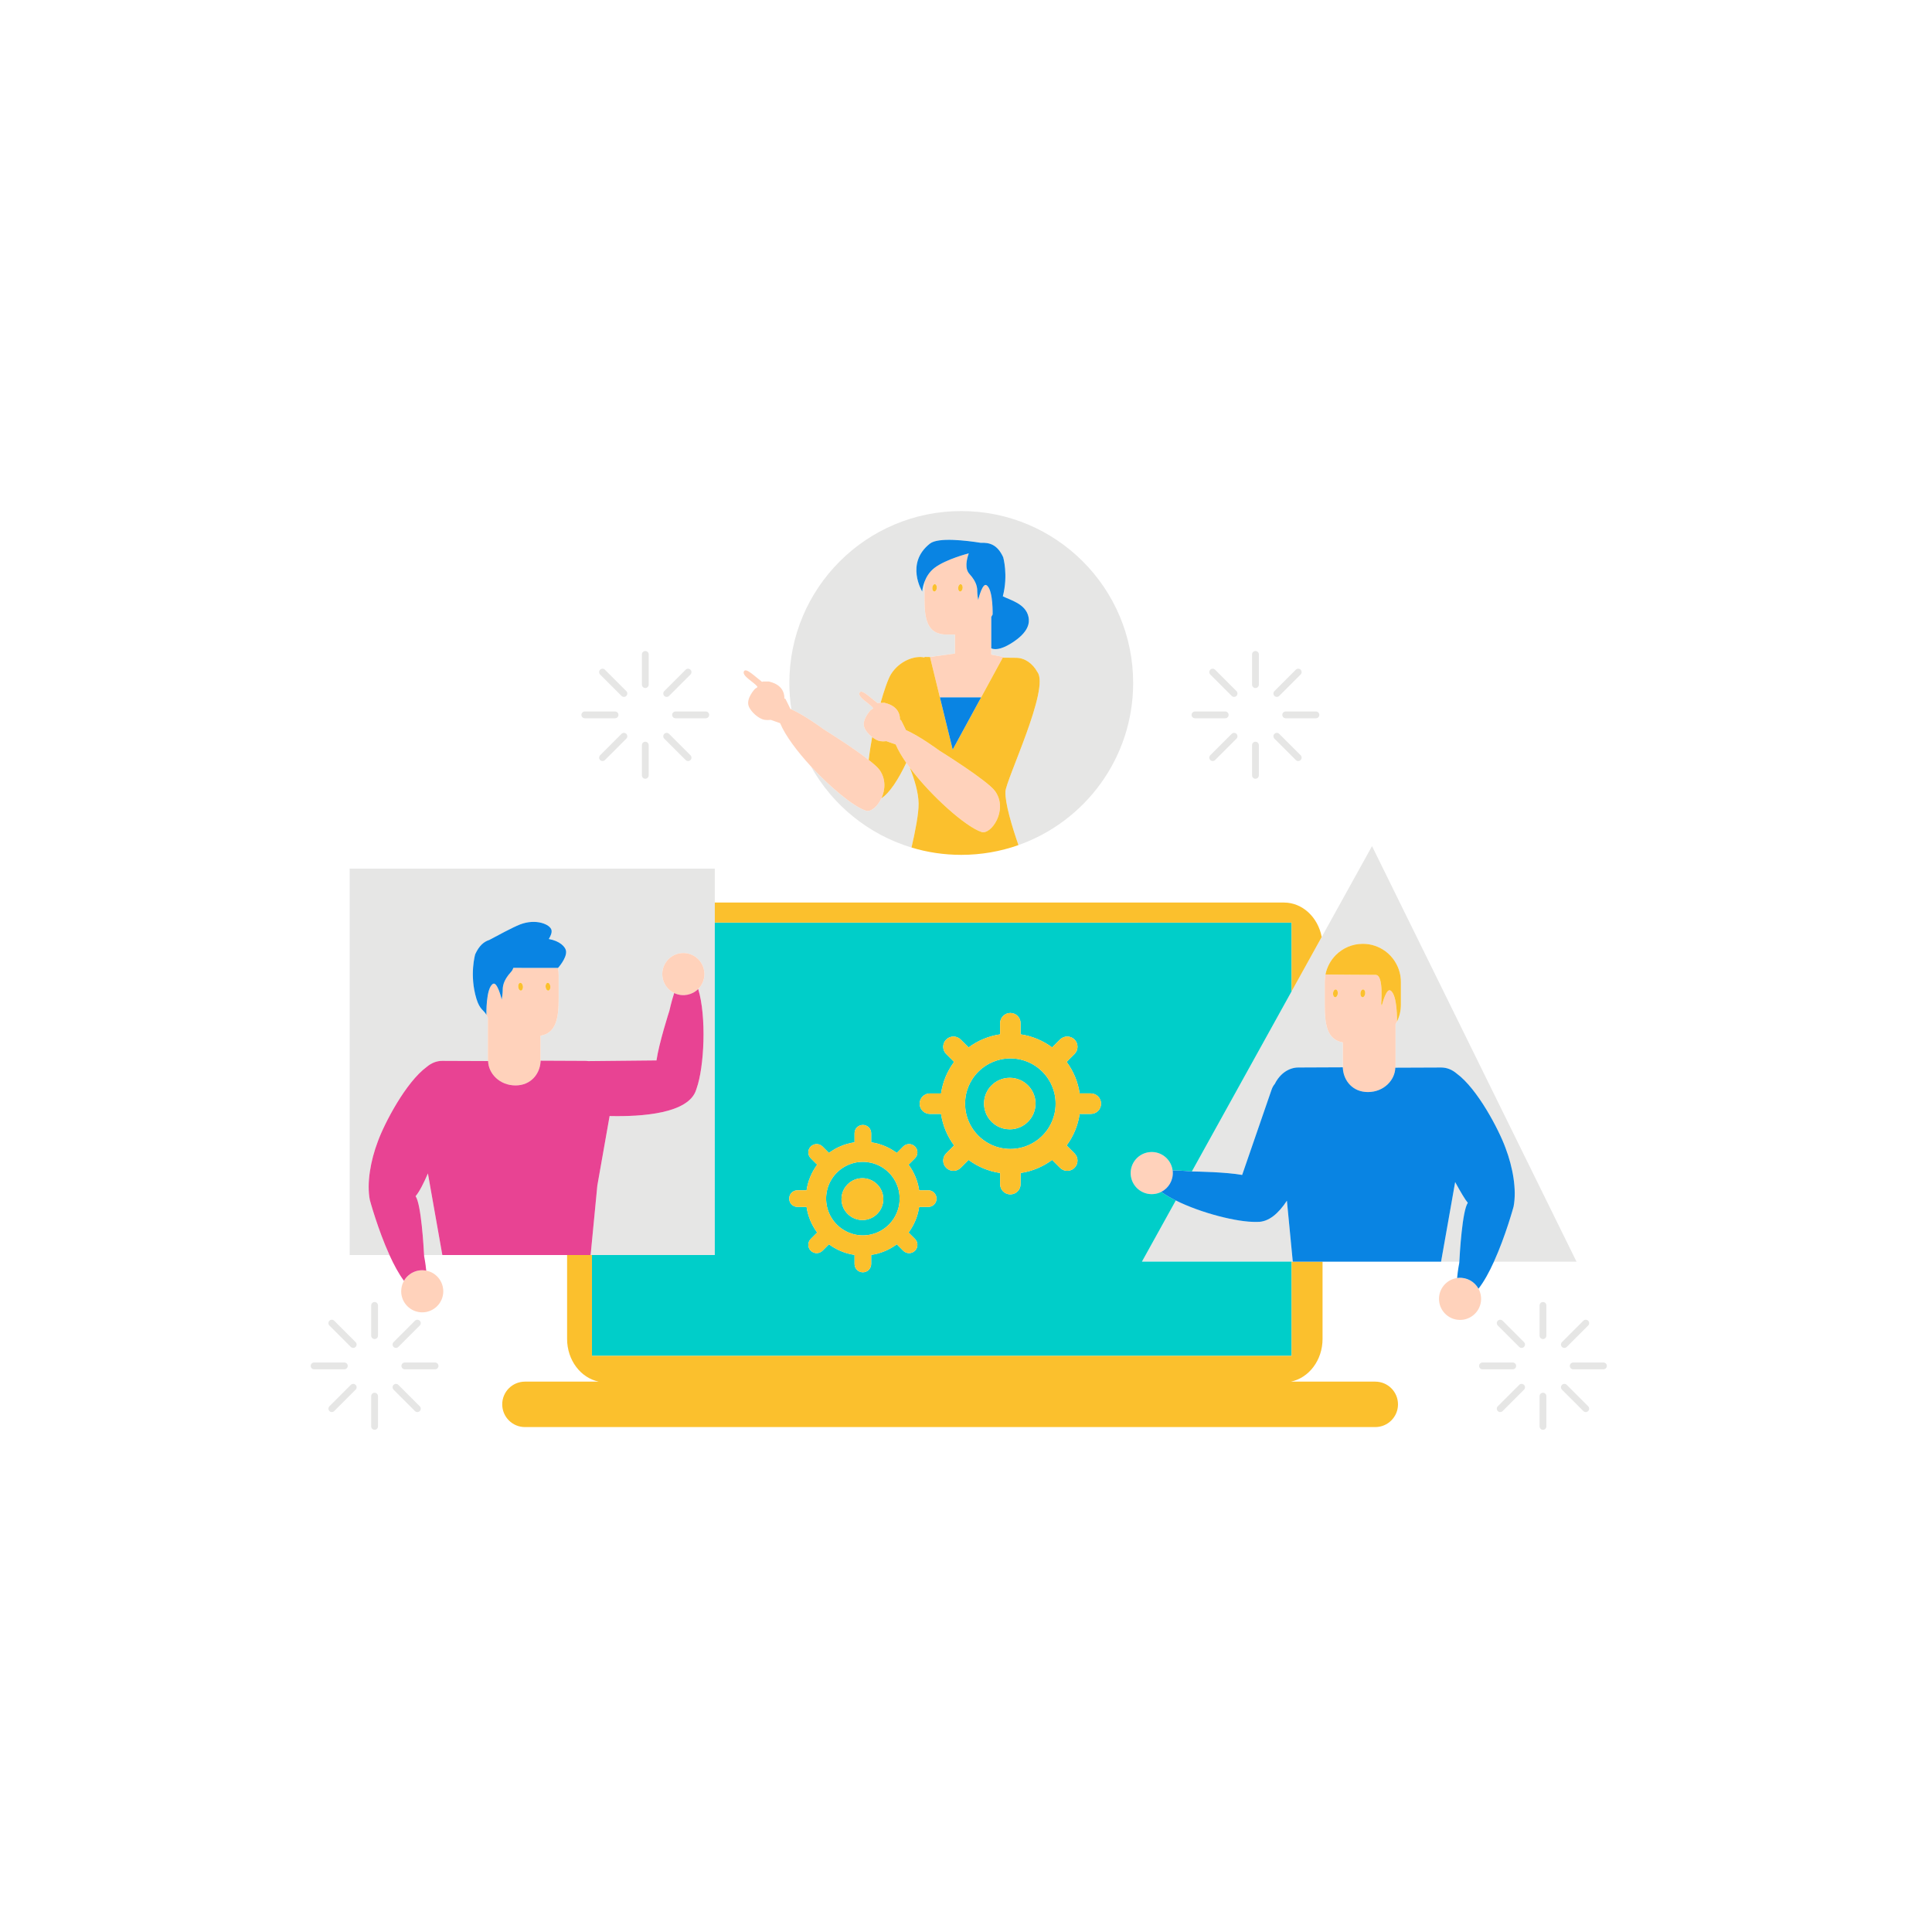<?xml version="1.0" standalone="no"?>
<svg version="1.1" id="Layer_1" xmlns="http://www.w3.org/2000/svg" xmlns:xlink="http://www.w3.org/1999/xlink" x="0px" y="0px" width="595.28px" height="595.28px" viewBox="0 0 595.28 595.28" enable-background="new 0 0 595.28 595.28" xml:space="preserve">
<path id="color_x5F_6" fill="#E6E6E5" d="M349.144,210.429c0,23.071-14.756,42.692-35.343,49.958
	c-1.978-5.738-4.144-12.9-4.013-16.462c0.132-3.6,13.772-31.864,9.854-36.852c-1.463-2.663-3.882-4.397-6.619-4.397l-4.062-0.038
	l0.121-0.221l-3.654-0.736v-1.915c0.891,0.39,2.736,0.565,6.098-1.523c5.643-3.506,5.701-6.463,5.38-8.108
	c-0.811-4.145-5.762-5.27-7.914-6.409c1.708-6.559,0.107-12.037,0.107-12.037c-1.788-3.92-4.222-4.559-6.894-4.435
	c-4.36-0.695-13.1-1.776-15.654,0.226c-7.74,6.065-2.402,14.774-2.402,14.774s0.083-1.332,0.704-2.979v5.176
	c0,6.114,0.711,11.064,6.823,11.064h2.567v5.848l-7.692,1.056l0.004,0.016h-0.004l-1.697-0.019l-0.019,0.168
	c-2.907-0.703-7.696,1.003-10.285,5.109c-0.993,1.593-2.212,5.306-3.224,8.859c-0.173,0.003-0.307,0.004-0.334,0
	c-0.185-0.033-0.378,0.007-0.575,0.104c-2.213-1.681-4.858-4.353-5.529-3.316c-0.919,1.419,3.122,3.426,4.063,4.766
	c0.215,0.307-0.5,0.486-0.707,0.708c-0.144,0.157-2.714,2.919-1.972,5.206c0.345,1.061,1.338,2.228,2.449,3.091
	c0,0.003-0.001,0.005-0.001,0.008c-0.319,1.79-0.75,4.338-1.068,7.018c-5.147-4.027-13.869-9.435-13.869-9.435
	s-5.751-4.281-9.954-6.15c-0.403-2.641-0.618-5.357-0.618-8.12c0-29.249,23.718-52.967,52.967-52.967
	S349.144,181.18,349.144,210.429z M280.322,236.532c-0.377-0.504-0.741-1.005-1.087-1.5c-2.446,5.164-5.145,9.316-7.648,10.927
	h-0.01c0,0-0.001,0-0.001,0c-1.188,2.567-3.277,4.294-4.739,3.835c-3.715-1.169-10.899-7.076-16.97-13.656
	c6.62,11.908,17.701,20.989,30.982,24.998c1.097-4.715,2.24-10.443,2.185-13.593c-0.057-3.337-1.257-7.359-2.71-11.005
	C280.324,236.536,280.323,236.534,280.322,236.532z M447.851,367.06v0.01l-3.834,21.665h5.625
	c0.126-2.437,0.887-15.656,2.609-18.125c-0.813-0.951-2.24-3.357-3.897-6.396L447.851,367.06z M430.433,314.769
	c-0.131,0.272-0.281,0.544-0.44,0.806c0,0,0,0.001-0.001,0.001v13.395l14.063-0.056c1.757,0,3.39,0.684,4.75,1.844
	c6.496,4.74,13.091,17.495,15.061,22.917c2.293,6.009,3.492,12.958,2.493,18.098c0.003,0.01-2.447,9.017-6.05,16.96h25.441
	l-63.007-128.031l-15.505,28.001l-9.278,16.755l-30.726,55.488c1.707,0.024,10.546,0.188,15.493,1.072
	c2.772-8.03,8.789-25.458,9.018-26.142c0.27-0.807,0.613-1.419,1.013-1.868c0.292-0.585,0.624-1.134,0.993-1.636
	c1.117-1.518,2.571-2.62,4.21-3.133c0.658-0.206,1.343-0.327,2.052-0.327l7.485-0.033l6.239-0.027
	c0.002,0.128,0.016,0.257,0.024,0.385v-8.05c-4.965-0.846-5.584-5.71-5.584-11.596v-7.06c0-0.778,0.075-1.537,0.216-2.269
	c0.46-2.334,1.604-4.416,3.216-6.027c2.128-2.119,5.053-3.432,8.297-3.432c1.331,0,2.615,0.216,3.796,0.628
	c0.15,0.047,0.301,0.103,0.441,0.16c2.644,1.022,4.818,2.972,6.112,5.447c0.881,1.641,1.378,3.506,1.378,5.493v7.06
	C431.633,311.45,431.202,313.203,430.433,314.769z M396.514,369.958c-2.559,3.893-5.607,6.611-9.113,6.527
	c-5.647,0.245-17.11-2.612-25.115-6.6l-10.438,18.849h46.112h0.364l-0.364-3.776L396.514,369.958z M107.744,386.689h12.253
	c-3.604-7.943-6.053-16.95-6.049-16.96c-0.999-5.14,0.2-12.089,2.493-18.099c1.97-5.423,8.567-18.179,15.063-22.919
	c1.36-1.159,2.992-1.842,4.748-1.842l14.063,0.056v-13.397c-0.156-0.264-0.306-0.532-0.441-0.808
	c-0.77-1.561-2.011-1.473-3.079-4.99c-2.24-7.372-0.372-13.719-0.372-13.719c1.205-2.642,2.686-3.877,4.333-4.396
	c2.122-1.151,7.29-3.919,9.425-4.753c4.953-1.934,9.364-0.046,9.748,1.717c0.174,0.799-0.284,1.842-0.835,2.746
	c3.337,0.588,5.223,2.379,5.328,3.852c0.154,2.149-2.475,5.047-2.475,5.047h-0.036c0.144,0.733,0.223,1.489,0.223,2.265v7.056
	c0,5.88-0.636,10.731-5.589,11.585v8.08c0.009-0.134,0.023-0.267,0.025-0.401l8.162,0.036l5.563,0.025
	c0.33,0,0.655,0.027,0.975,0.073c0.362-0.003,0.733-0.007,1.114-0.011c6.271-0.061,14.833-0.147,19.885-0.198
	c0.809-5.52,3.983-15.317,3.983-15.317s0.57-2.654,1.474-5.455c-3.083-1.493-4.499-5.148-3.156-8.345
	c1.388-3.304,5.19-4.857,8.494-3.47c3.306,1.388,4.858,5.191,3.471,8.495c-0.34,0.81-0.826,1.512-1.413,2.094
	c2.668,8.716,1.832,24.62-0.613,31.009c-2.268,7.382-16.744,8.355-26.679,8.12l-3.786,21.441l-1.661,17.214l-0.402,4.169h0.402
	h37.856V284.253v-6.165v-10.457H107.744V386.689z M132.455,365.015l-0.611-3.458c-1.217,2.836-2.585,5.6-3.789,7.008
	c1.722,2.468,2.483,15.689,2.61,18.125h5.625l-3.835-21.665V365.015z M386.826,211.995c0.578,0,1.045-0.467,1.045-1.043v-9.322
	c0-0.577-0.467-1.045-1.045-1.045c-0.577,0-1.046,0.468-1.046,1.045v9.322C385.78,211.528,386.249,211.995,386.826,211.995z
	 M386.826,239.949c0.578,0,1.045-0.468,1.045-1.045v-9.32c0-0.579-0.467-1.045-1.045-1.045c-0.577,0-1.046,0.466-1.046,1.045v9.32
	C385.78,239.481,386.249,239.949,386.826,239.949z M368.189,221.313h9.321c0.577,0,1.046-0.469,1.046-1.047
	c0-0.577-0.469-1.045-1.046-1.045h-9.321c-0.577,0-1.046,0.468-1.046,1.045C367.143,220.844,367.612,221.313,368.189,221.313z
	 M395.096,220.266c0,0.578,0.468,1.047,1.046,1.047h9.321c0.577,0,1.046-0.469,1.046-1.047c0-0.577-0.469-1.045-1.046-1.045h-9.321
	C395.564,219.221,395.096,219.688,395.096,220.266z M379.5,214.418c0.408,0.408,1.07,0.408,1.479,0
	c0.407-0.409,0.407-1.07-0.001-1.479l-6.591-6.591c-0.408-0.41-1.071-0.41-1.479,0c-0.409,0.409-0.409,1.07,0,1.479L379.5,214.418z
	 M399.265,234.184c0.408,0.408,1.07,0.408,1.479,0c0.408-0.409,0.408-1.07,0-1.48l-6.591-6.589c-0.409-0.408-1.07-0.408-1.479,0
	c-0.408,0.408-0.408,1.07,0,1.479L399.265,234.184z M379.5,226.114l-6.591,6.589c-0.409,0.411-0.409,1.072,0,1.48
	c0.407,0.408,1.07,0.408,1.479,0l6.591-6.591c0.408-0.409,0.408-1.07,0-1.479S379.908,225.706,379.5,226.114z M394.153,214.418
	l6.591-6.591c0.408-0.408,0.408-1.07,0-1.479c-0.408-0.41-1.07-0.41-1.479,0l-6.592,6.591c-0.408,0.409-0.408,1.07,0,1.479
	C393.083,214.826,393.744,214.826,394.153,214.418z M475.417,401.173c-0.577,0-1.046,0.468-1.046,1.045v9.322
	c0,0.577,0.469,1.043,1.046,1.043c0.578,0,1.045-0.467,1.045-1.043v-9.322C476.461,401.641,475.995,401.173,475.417,401.173z
	 M475.417,429.127c-0.577,0-1.046,0.466-1.046,1.045v9.32c0,0.578,0.469,1.045,1.046,1.045c0.578,0,1.045-0.468,1.045-1.045v-9.32
	C476.461,429.593,475.995,429.127,475.417,429.127z M467.147,420.855c0-0.577-0.469-1.045-1.046-1.045h-9.321
	c-0.577,0-1.046,0.468-1.046,1.045c0,0.578,0.469,1.047,1.046,1.047h9.321C466.678,421.902,467.147,421.433,467.147,420.855z
	 M494.054,419.81h-9.321c-0.578,0-1.046,0.468-1.046,1.045c0,0.578,0.468,1.047,1.046,1.047h9.321c0.577,0,1.046-0.469,1.046-1.047
	C495.1,420.278,494.631,419.81,494.054,419.81z M462.978,406.938c-0.408-0.41-1.071-0.41-1.479,0c-0.409,0.409-0.409,1.07,0,1.479
	l6.591,6.591c0.408,0.408,1.07,0.408,1.479,0c0.407-0.409,0.407-1.07-0.001-1.479L462.978,406.938z M482.744,426.704
	c-0.409-0.408-1.07-0.408-1.479,0c-0.408,0.408-0.408,1.07,0,1.479l6.592,6.591c0.408,0.408,1.07,0.408,1.479,0
	c0.408-0.409,0.408-1.07,0-1.48L482.744,426.704z M468.09,426.704l-6.591,6.589c-0.409,0.411-0.409,1.072,0,1.48
	c0.407,0.408,1.07,0.408,1.479,0l6.591-6.591c0.408-0.409,0.408-1.07,0-1.479S468.499,426.295,468.09,426.704z M481.264,415.008
	c0.409,0.408,1.07,0.408,1.479,0l6.591-6.591c0.408-0.408,0.408-1.07,0-1.479c-0.408-0.41-1.07-0.41-1.479,0l-6.592,6.591
	C480.856,413.938,480.856,414.599,481.264,415.008z M115.417,401.173c-0.577,0-1.046,0.468-1.046,1.045v9.322
	c0,0.577,0.469,1.043,1.046,1.043c0.578,0,1.045-0.467,1.045-1.043v-9.322C116.461,401.641,115.995,401.173,115.417,401.173z
	 M115.417,429.127c-0.577,0-1.046,0.466-1.046,1.045v9.32c0,0.578,0.469,1.045,1.046,1.045c0.578,0,1.045-0.468,1.045-1.045v-9.32
	C116.461,429.593,115.995,429.127,115.417,429.127z M107.147,420.855c0-0.577-0.469-1.045-1.046-1.045H96.78
	c-0.577,0-1.046,0.468-1.046,1.045c0,0.578,0.469,1.047,1.046,1.047h9.321C106.678,421.902,107.147,421.433,107.147,420.855z
	 M134.054,419.81h-9.321c-0.578,0-1.046,0.468-1.046,1.045c0,0.578,0.468,1.047,1.046,1.047h9.321c0.577,0,1.046-0.469,1.046-1.047
	C135.1,420.278,134.631,419.81,134.054,419.81z M102.978,406.938c-0.408-0.41-1.071-0.41-1.479,0c-0.409,0.409-0.409,1.07,0,1.479
	l6.591,6.591c0.408,0.408,1.07,0.408,1.479,0c0.407-0.409,0.407-1.07-0.001-1.479L102.978,406.938z M122.744,426.704
	c-0.409-0.408-1.07-0.408-1.479,0c-0.408,0.408-0.408,1.07,0,1.479l6.592,6.591c0.408,0.408,1.07,0.408,1.479,0
	c0.408-0.409,0.408-1.07,0-1.48L122.744,426.704z M108.09,426.704l-6.591,6.589c-0.409,0.411-0.409,1.072,0,1.48
	c0.407,0.408,1.07,0.408,1.479,0l6.591-6.591c0.408-0.409,0.408-1.07,0-1.479S108.499,426.295,108.09,426.704z M122.744,415.008
	l6.591-6.591c0.408-0.408,0.408-1.07,0-1.479c-0.408-0.41-1.07-0.41-1.479,0l-6.592,6.591c-0.408,0.409-0.408,1.07,0,1.479
	C121.673,415.416,122.334,415.416,122.744,415.008z M198.826,211.995c0.578,0,1.045-0.467,1.045-1.043v-9.322
	c0-0.577-0.467-1.045-1.045-1.045c-0.577,0-1.046,0.468-1.046,1.045v9.322C197.78,211.528,198.249,211.995,198.826,211.995z
	 M198.826,239.949c0.578,0,1.045-0.468,1.045-1.045v-9.32c0-0.579-0.467-1.045-1.045-1.045c-0.577,0-1.046,0.466-1.046,1.045v9.32
	C197.78,239.481,198.249,239.949,198.826,239.949z M180.189,221.313h9.321c0.577,0,1.046-0.469,1.046-1.047
	c0-0.577-0.469-1.045-1.046-1.045h-9.321c-0.577,0-1.046,0.468-1.046,1.045C179.143,220.844,179.612,221.313,180.189,221.313z
	 M207.096,220.266c0,0.578,0.468,1.047,1.046,1.047h9.321c0.577,0,1.046-0.469,1.046-1.047c0-0.577-0.469-1.045-1.046-1.045h-9.321
	C207.564,219.221,207.096,219.688,207.096,220.266z M191.5,214.418c0.408,0.408,1.07,0.408,1.479,0
	c0.407-0.409,0.407-1.07-0.001-1.479l-6.591-6.591c-0.408-0.41-1.071-0.41-1.479,0c-0.409,0.409-0.409,1.07,0,1.479L191.5,214.418z
	 M211.265,234.184c0.408,0.408,1.07,0.408,1.479,0c0.408-0.409,0.408-1.07,0-1.48l-6.591-6.589c-0.409-0.408-1.07-0.408-1.479,0
	c-0.408,0.408-0.408,1.07,0,1.479L211.265,234.184z M191.5,226.114l-6.591,6.589c-0.409,0.411-0.409,1.072,0,1.48
	c0.407,0.408,1.07,0.408,1.479,0l6.591-6.591c0.408-0.409,0.408-1.07,0-1.479S191.908,225.706,191.5,226.114z M206.153,214.418
	l6.591-6.591c0.408-0.408,0.408-1.07,0-1.479c-0.408-0.41-1.07-0.41-1.479,0l-6.592,6.591c-0.408,0.409-0.408,1.07,0,1.479
	C205.083,214.826,205.744,214.826,206.153,214.418z"></path>
<path id="color_x5F_5" fill="#FFD2BB" d="M305.427,199.766v-9.674c0.147-0.248,0.288-0.5,0.416-0.761c0,0,0.171-6.824-1.53-8.711
	c-0.119-0.132-0.247-0.243-0.385-0.323c-1.162-0.67-2.302,3.645-2.497,4.424c-0.02,0.076-0.033,0.131-0.033,0.131
	s-0.01-0.055-0.023-0.131c-0.066-0.38-0.265-1.581-0.265-2.467c0-1.063-0.054-2.837-2.427-5.428
	c-1.477-1.612-0.865-4.43-0.192-6.329l-0.031,0.014c0,0-6.976,1.761-10.51,4.455c-1.634,1.245-2.564,2.893-3.099,4.309v5.176
	c0,6.114,0.711,11.064,6.823,11.064h2.567v5.848l-7.692,1.056l0.004,0.016l3.045,12.441h12.699l-8.76,16.09l15.422-28.326
	l0.121-0.221l-3.654-0.736V199.766z M287.844,182.251c-0.378-0.042-0.643-0.579-0.582-1.203c0.06-0.621,0.416-1.092,0.801-1.051
	c0.38,0.042,0.646,0.579,0.584,1.202C288.583,181.819,288.229,182.292,287.844,182.251z M296.026,179.997
	c0.379,0.042,0.644,0.579,0.582,1.202c-0.063,0.621-0.416,1.093-0.802,1.052c-0.378-0.042-0.643-0.579-0.581-1.203
	C295.284,180.427,295.64,179.956,296.026,179.997z M306.664,243.836c4.043,5.808-1.313,13.427-4.202,12.521
	c-4.863-1.53-15.666-11.175-22.139-19.825c-0.377-0.504-0.741-1.005-1.087-1.5c-1.401-2.008-2.531-3.933-3.247-5.65
	c-1.378-0.486-2.925-1.033-2.93-1.032c-0.067,0.012-0.13,0.026-0.201,0.037c-0.477,0.069-1.028,0.053-1.626-0.029
	c-0.755-0.103-1.666-0.59-2.511-1.248c-1.11-0.864-2.104-2.03-2.449-3.091c-0.742-2.287,1.828-5.049,1.972-5.206
	c0.207-0.222,0.922-0.401,0.707-0.708c-0.941-1.34-4.982-3.346-4.063-4.766c0.671-1.037,3.316,1.635,5.529,3.316
	c0.197-0.096,0.391-0.136,0.575-0.104c0.027,0.005,0.161,0.004,0.334,0c0.435-0.008,1.141-0.03,1.214-0.006
	c0.521,0.171,4.804,0.903,4.768,5.197c0.038,0.043,0.073,0.085,0.11,0.129c0.065-0.025,0.12-0.047,0.16-0.063
	c0.034-0.015,0.764,1.5,1.573,3.167c4.223,1.792,10.256,6.287,10.256,6.287S304.364,240.532,306.664,243.836z M271.04,237.273
	c1.998,2.87,1.697,6.179,0.537,8.686c-1.188,2.567-3.277,4.294-4.739,3.835c-3.715-1.169-10.899-7.076-16.97-13.656
	c-4.216-4.569-7.896-9.462-9.503-13.32c-1.378-0.487-2.925-1.033-2.93-1.032c-0.067,0.012-0.13,0.026-0.201,0.037
	c-0.477,0.069-1.028,0.052-1.626-0.029c-1.745-0.239-4.352-2.471-4.96-4.34c-0.742-2.287,1.828-5.049,1.972-5.206
	c0.207-0.222,0.922-0.402,0.707-0.708c-0.941-1.34-4.982-3.346-4.063-4.766c0.67-1.036,3.315,1.635,5.528,3.316
	c0.197-0.096,0.391-0.136,0.576-0.103c0.093,0.017,1.445-0.039,1.547-0.006c0.521,0.171,4.804,0.904,4.768,5.197
	c0.039,0.043,0.073,0.085,0.111,0.129c0.064-0.026,0.12-0.047,0.159-0.063c0.034-0.015,0.765,1.5,1.573,3.167
	c0.098,0.042,0.202,0.092,0.302,0.136c4.203,1.87,9.954,6.15,9.954,6.15s8.722,5.407,13.869,9.435
	C269.243,235.378,270.497,236.493,271.04,237.273z M428.399,305.188c-1.219-0.703-2.428,3.825-2.644,4.687c0,0.001,0,0.001,0,0.002
	c-0.028,0.092-0.038,0.138-0.038,0.138s-0.009-0.046-0.027-0.138c0-0.001,0-0.001,0-0.002c-0.065-0.421,0.539-0.895-0.117-0.239
	c-0.117,0.117,0.938-9.375-1.758-9.257c-0.497,0.021-15.422-0.113-15.422-0.113c-0.141,0.731-0.216,1.491-0.216,2.269v7.06
	c0,5.886,0.619,10.75,5.584,11.596v8.05c0.246,3.674,2.955,7.241,7.71,7.241c4.922,0,8.362-3.703,8.438-7.509l0.083,0v-13.395
	c0,0,0-0.001,0.001-0.001c0.159-0.262,0.31-0.534,0.44-0.806C430.433,314.769,430.639,306.472,428.399,305.188z M411.347,307.258
	c-0.402-0.044-0.681-0.614-0.617-1.276c0.063-0.658,0.44-1.158,0.849-1.114c0.403,0.043,0.684,0.614,0.617,1.274
	C412.13,306.8,411.755,307.302,411.347,307.258z M420.021,304.867c0.403,0.043,0.684,0.614,0.618,1.274
	c-0.065,0.658-0.441,1.16-0.849,1.116c-0.402-0.044-0.682-0.614-0.618-1.276C419.236,305.323,419.614,304.823,420.021,304.867z
	 M361.297,360.615c0.015,0.115,0.035,0.229,0.043,0.346c0.202,2.698-1.275,5.133-3.55,6.281c-0.738,0.373-1.559,0.611-2.435,0.677
	c-3.573,0.27-6.688-2.409-6.957-5.984c-0.27-3.573,2.409-6.688,5.982-6.958C357.839,354.717,360.858,357.218,361.297,360.615z
	 M450.353,406.668c-3.573,0.27-6.688-2.409-6.958-5.984c-0.258-3.431,2.205-6.432,5.565-6.905c0.139-0.02,0.276-0.042,0.418-0.053
	c2.615-0.197,4.979,1.188,6.167,3.342c0.436,0.791,0.718,1.682,0.791,2.641C456.605,403.283,453.928,406.398,450.353,406.668z
	 M158.178,298.219c-0.153,0.456-0.381,0.878-0.713,1.24c-2.517,2.747-2.575,4.629-2.575,5.756c0,0.939-0.21,2.214-0.281,2.617
	c-0.014,0.08-0.024,0.138-0.024,0.138s-0.014-0.058-0.034-0.138c-0.206-0.824-1.414-5.402-2.646-4.692
	c-2.24,1.291-2.03,9.581-2.03,9.581c0.136,0.276,0.285,0.544,0.441,0.808v13.397l0.083,0c0.075,3.806,3.516,7.509,8.438,7.509
	c4.749,0,7.457-3.557,7.709-7.226v-8.08c4.953-0.854,5.589-5.705,5.589-11.585v-7.056c0-0.775-0.08-1.531-0.223-2.265
	L158.178,298.219z M160.286,302.822c0.407-0.044,0.784,0.456,0.849,1.114c0.063,0.662-0.216,1.232-0.618,1.276
	c-0.407,0.044-0.783-0.458-0.849-1.116C159.602,303.436,159.881,302.865,160.286,302.822z M168.958,305.213
	c-0.407,0.044-0.782-0.458-0.849-1.116c-0.065-0.661,0.215-1.231,0.618-1.274c0.407-0.044,0.785,0.456,0.849,1.114
	C169.64,304.598,169.362,305.169,168.958,305.213z M216.535,302.642c-0.34,0.81-0.826,1.512-1.413,2.094
	c-1.81,1.794-4.587,2.424-7.083,1.377c-0.108-0.045-0.209-0.101-0.314-0.151c-3.083-1.493-4.499-5.148-3.156-8.345
	c1.388-3.304,5.19-4.857,8.494-3.47C216.37,295.536,217.922,299.338,216.535,302.642z M136.414,396.431
	c0.113,0.459,0.17,0.938,0.17,1.435c0,3.581-2.907,6.487-6.487,6.487c-3.581,0-6.487-2.906-6.487-6.487
	c0-0.263,0.019-0.525,0.056-0.778c0.101-0.884,0.383-1.712,0.806-2.449c0.716-1.248,1.838-2.234,3.188-2.783
	c0.75-0.31,1.576-0.478,2.438-0.478c0.423,0,0.832,0.054,1.231,0.131c0.85,0.164,1.646,0.479,2.34,0.938
	C135.037,393.356,136.048,394.772,136.414,396.431z"></path>
<path id="color_x5F_4" fill="#00CEC9" d="M323.143,332.685c-1.124-1.807-2.652-3.336-4.46-4.463
	c-1.281-0.802-2.706-1.399-4.223-1.752c-1.015-0.232-2.068-0.355-3.152-0.355c-1.085,0-2.141,0.123-3.156,0.355
	c-1.516,0.353-2.939,0.95-4.222,1.752c-1.806,1.127-3.336,2.656-4.461,4.463c-0.804,1.281-1.401,2.704-1.753,4.22
	c-0.232,1.016-0.357,2.07-0.357,3.155c0,1.084,0.125,2.141,0.357,3.154c0.352,1.518,0.949,2.942,1.751,4.223
	c1.127,1.807,2.657,3.336,4.463,4.462c1.282,0.804,2.706,1.402,4.222,1.753c1.016,0.232,2.071,0.357,3.156,0.357
	c1.084,0,2.138-0.125,3.152-0.357c1.517-0.351,2.941-0.949,4.223-1.753c1.808-1.125,3.336-2.655,4.464-4.462
	c0.802-1.28,1.398-2.705,1.75-4.223c0.233-1.013,0.356-2.07,0.356-3.154c0-1.085-0.123-2.14-0.356-3.155
	C324.545,335.389,323.949,333.966,323.143,332.685z M311.126,347.963c-2.779,0-5.227-1.43-6.644-3.598
	c-0.707-1.079-1.158-2.341-1.265-3.697c-0.016-0.211-0.026-0.423-0.026-0.641c0-4.379,3.554-7.933,7.935-7.933
	c4.384,0,7.937,3.554,7.937,7.933C319.063,344.41,315.51,347.963,311.126,347.963z M275.479,363.319
	c-0.913-1.467-2.154-2.709-3.622-3.625c-1.041-0.652-2.198-1.136-3.43-1.423c-0.824-0.188-1.68-0.289-2.561-0.289
	s-1.738,0.1-2.563,0.289c-1.23,0.287-2.387,0.771-3.429,1.423c-1.467,0.915-2.709,2.157-3.623,3.625
	c-0.653,1.041-1.138,2.196-1.424,3.428c-0.188,0.825-0.29,1.681-0.29,2.563c0,0.88,0.102,1.739,0.29,2.562
	c0.286,1.233,0.771,2.39,1.422,3.43c0.916,1.467,2.158,2.709,3.625,3.624c1.042,0.653,2.198,1.139,3.429,1.424
	c0.825,0.189,1.683,0.29,2.563,0.29s1.736-0.101,2.561-0.29c1.231-0.285,2.389-0.771,3.43-1.424
	c1.468-0.914,2.709-2.156,3.625-3.624c0.651-1.04,1.136-2.197,1.422-3.43c0.189-0.823,0.289-1.681,0.289-2.562
	c0-0.881-0.1-1.738-0.289-2.563C276.618,365.516,276.133,364.36,275.479,363.319z M265.719,375.916
	c-2.258,0-4.245-1.162-5.396-2.922c-0.574-0.876-0.94-1.901-1.027-3.003c-0.013-0.172-0.021-0.344-0.021-0.521
	c0-3.557,2.887-6.443,6.444-6.443c3.561,0,6.445,2.886,6.445,6.443C272.165,373.03,269.28,375.916,265.719,375.916z
	 M362.286,369.885c-1.682-0.838-3.206-1.725-4.495-2.644c-0.738,0.373-1.559,0.611-2.435,0.677c-3.573,0.27-6.688-2.409-6.957-5.984
	c-0.27-3.573,2.409-6.688,5.982-6.958c3.458-0.261,6.477,2.241,6.916,5.637c2.941,0.03,5.639,0.33,5.639,0.33
	s0.11,0.001,0.298,0.003l30.726-55.488v-21.207H220.24v102.436h-37.856v31.077H397.96v-29.032h-46.112L362.286,369.885z
	 M287.817,371.123c-0.464,0.463-1.104,0.748-1.812,0.748h-2.796c-0.428,2.928-1.577,5.621-3.268,7.892l1.977,1.976
	c1.001,1.002,1.001,2.624,0,3.624c-0.501,0.501-1.156,0.753-1.812,0.753c-0.656,0-1.311-0.251-1.812-0.753l-1.978-1.976
	c-2.271,1.69-4.964,2.843-7.891,3.271v2.792c0,1.414-1.147,2.563-2.561,2.563c-0.709,0-1.349-0.286-1.813-0.75
	s-0.751-1.104-0.751-1.812v-2.795c-2.926-0.427-5.62-1.581-7.891-3.269l-1.976,1.976c-1.001,1.003-2.623,1.003-3.624,0
	c-0.5-0.5-0.75-1.156-0.75-1.811s0.25-1.312,0.75-1.813l1.978-1.976c-1.688-2.271-2.841-4.963-3.27-7.892h-2.794
	c-1.415,0-2.563-1.146-2.563-2.562c0-0.708,0.286-1.349,0.75-1.813c0.463-0.464,1.104-0.75,1.813-0.75h2.794
	c0.429-2.927,1.58-5.62,3.27-7.889l-1.978-1.976c-1.001-1.001-1.001-2.623,0-3.624c0.501-0.501,1.156-0.75,1.812-0.75
	c0.656,0,1.313,0.249,1.813,0.75l1.976,1.974c2.271-1.687,4.965-2.838,7.891-3.265v-2.796c0-1.414,1.148-2.562,2.563-2.562
	c0.707,0,1.347,0.288,1.811,0.749c0.462,0.466,0.75,1.106,0.75,1.813v2.793c2.927,0.427,5.62,1.581,7.891,3.268l1.978-1.974
	c1.001-1,2.621-1,3.623,0c0.499,0.5,0.751,1.156,0.751,1.812c0,0.656-0.252,1.31-0.751,1.812l-1.976,1.975
	c1.687,2.271,2.839,4.963,3.267,7.891h2.796c1.414,0,2.562,1.147,2.562,2.563C288.567,370.018,288.28,370.658,287.817,371.123z
	 M338.334,342.293c-0.571,0.57-1.36,0.921-2.23,0.921h-3.442c-0.526,3.605-1.941,6.921-4.023,9.717l2.434,2.432
	c1.232,1.234,1.232,3.231,0,4.461c-0.617,0.618-1.423,0.927-2.23,0.927c-0.809,0-1.614-0.31-2.23-0.927l-2.435-2.433
	c-2.796,2.081-6.111,3.501-9.716,4.028v3.438c0,1.741-1.412,3.155-3.152,3.155c-0.873,0-1.661-0.353-2.231-0.924
	c-0.571-0.572-0.925-1.359-0.925-2.231v-3.441c-3.603-0.526-6.92-1.946-9.715-4.025l-2.434,2.433c-1.232,1.235-3.229,1.235-4.461,0
	c-0.616-0.616-0.924-1.423-0.924-2.229c0-0.807,0.308-1.616,0.924-2.232l2.434-2.432c-2.078-2.796-3.497-6.111-4.025-9.717h-3.439
	c-1.743,0-3.155-1.411-3.155-3.154c0-0.873,0.353-1.661,0.923-2.231c0.571-0.571,1.36-0.924,2.232-0.924h3.439
	c0.528-3.604,1.945-6.919,4.025-9.713l-2.434-2.433c-1.232-1.233-1.232-3.229,0-4.461c0.616-0.618,1.423-0.923,2.23-0.923
	s1.616,0.306,2.23,0.923l2.434,2.43c2.795-2.077,6.112-3.494,9.715-4.021v-3.442c0-1.741,1.414-3.154,3.156-3.154
	c0.871,0,1.658,0.354,2.229,0.922c0.568,0.573,0.923,1.362,0.923,2.231v3.439c3.604,0.526,6.92,1.946,9.716,4.023l2.435-2.43
	c1.232-1.232,3.228-1.232,4.461,0c0.614,0.616,0.925,1.423,0.925,2.23c0,0.808-0.311,1.612-0.925,2.231l-2.432,2.431
	c2.075,2.796,3.495,6.111,4.021,9.715h3.442c1.74,0,3.154,1.413,3.154,3.155C339.258,340.933,338.904,341.72,338.334,342.293z"></path>
<path id="color_x5F_3" fill="#E84393" d="M214.62,335.417c-0.002,0.008-0.003,0.017-0.005,0.025
	c-0.027,0.105-0.074,0.201-0.105,0.304c-2.268,7.382-16.744,8.355-26.679,8.12l-3.786,21.441l-1.661,17.214l-0.402,4.169h-7.249
	H136.29l-3.835-21.665v-0.01l-0.611-3.458c-1.217,2.836-2.585,5.6-3.789,7.008c1.722,2.468,2.483,15.689,2.61,18.125
	c0.013,0.25,0.019,0.387,0.019,0.387s0.424,2.062,0.644,4.433c-0.4-0.077-0.809-0.131-1.231-0.131c-0.862,0-1.688,0.168-2.438,0.478
	c-1.35,0.548-2.472,1.535-3.188,2.783c-1.608-2.148-3.122-4.971-4.473-7.95c-3.604-7.943-6.053-16.95-6.049-16.96
	c-0.999-5.14,0.2-12.089,2.493-18.099c1.97-5.423,8.567-18.179,15.063-22.919c1.36-1.159,2.992-1.842,4.748-1.842l14.063,0.056
	l0.083,0c0.075,3.806,3.516,7.509,8.438,7.509c4.749,0,7.457-3.557,7.709-7.226c0.009-0.134,0.023-0.267,0.025-0.401l8.162,0.036
	l5.563,0.025c0.33,0,0.655,0.027,0.975,0.073c0.362-0.003,0.733-0.007,1.114-0.011c6.271-0.061,14.833-0.147,19.885-0.198
	c0.809-5.52,3.983-15.317,3.983-15.317s0.57-2.654,1.474-5.455c0.104,0.05,0.206,0.105,0.314,0.151
	c2.496,1.047,5.273,0.417,7.083-1.377C217.748,313.315,216.976,328.837,214.62,335.417z"></path>
<path id="color_x5F_2" fill="#FBC02D" d="M295.225,181.048c0.059-0.621,0.415-1.092,0.801-1.051
	c0.379,0.042,0.644,0.579,0.582,1.202c-0.063,0.621-0.416,1.093-0.802,1.052C295.428,182.209,295.164,181.672,295.225,181.048z
	 M287.844,182.251c0.385,0.041,0.739-0.432,0.803-1.052c0.062-0.623-0.204-1.161-0.584-1.202c-0.385-0.041-0.741,0.431-0.801,1.051
	C287.202,181.672,287.466,182.209,287.844,182.251z M271.04,237.273c1.998,2.87,1.697,6.179,0.537,8.686c0,0,0.001,0,0.001,0h0.01
	c2.503-1.611,5.202-5.764,7.648-10.927c-1.401-2.008-2.531-3.933-3.247-5.65c-1.378-0.486-2.925-1.033-2.93-1.032
	c-0.067,0.012-0.13,0.026-0.201,0.037c-0.477,0.069-1.028,0.053-1.626-0.029c-0.755-0.103-1.666-0.59-2.511-1.248
	c0,0.003-0.001,0.005-0.001,0.008c-0.319,1.79-0.75,4.338-1.068,7.018C269.243,235.378,270.497,236.493,271.04,237.273z
	 M272.54,216.544c0.521,0.171,4.804,0.903,4.768,5.197c0.038,0.043,0.073,0.085,0.11,0.129c0.065-0.025,0.12-0.047,0.16-0.063
	c0.034-0.015,0.764,1.5,1.573,3.167c4.223,1.792,10.256,6.287,10.256,6.287s14.957,9.271,17.257,12.575
	c4.043,5.808-1.313,13.427-4.202,12.521c-4.863-1.53-15.666-11.175-22.139-19.825c0.001,0.002,0.001,0.004,0.002,0.006
	c1.453,3.646,2.653,7.668,2.71,11.005c0.056,3.15-1.088,8.878-2.185,13.593c4.847,1.472,9.992,2.259,15.327,2.259
	c6.178,0,12.112-1.059,17.624-3.009c-1.978-5.738-4.144-12.9-4.013-16.462c0.132-3.6,13.772-31.864,9.854-36.852
	c-1.463-2.663-3.882-4.397-6.619-4.397l-4.062-0.038l-15.422,28.326l-3.939-16.09h0l-3.045-12.441h-0.004l-1.697-0.019l-0.019,0.168
	c-2.907-0.703-7.696,1.003-10.285,5.109c-0.993,1.593-2.212,5.306-3.224,8.859C271.76,216.542,272.467,216.521,272.54,216.544z
	 M397.96,305.46l9.278-16.755c-1.136-6.064-5.915-10.616-11.641-10.616H220.24v6.165H397.96V305.46z M430.255,297.041
	c-1.294-2.475-3.469-4.425-6.112-5.447c-0.141-0.057-0.291-0.113-0.441-0.16c-1.181-0.412-2.465-0.628-3.796-0.628
	c-3.244,0-6.169,1.313-8.297,3.432c-1.612,1.612-2.756,3.693-3.216,6.027c0,0,14.925,0.134,15.422,0.113
	c2.695-0.117,1.641,9.375,1.758,9.257c0.656-0.656,0.052-0.183,0.117,0.239c0,0.001,0,0.001,0,0.002
	c0.018,0.092,0.027,0.138,0.027,0.138s0.01-0.046,0.038-0.138c0-0.001,0-0.001,0-0.002c0.216-0.862,1.425-5.39,2.644-4.687
	c2.24,1.284,2.034,9.581,2.034,9.581c0.769-1.565,1.2-3.319,1.2-5.175v-7.06C431.633,300.547,431.136,298.682,430.255,297.041z
	 M423.744,425.704h-26.01c5.551-1.134,9.764-6.59,9.764-13.162v-23.807h-9.173h-0.364v29.032H182.383v-31.077h-0.402h-7.249v25.852
	c0,6.572,4.213,12.028,9.764,13.162h-22.752c-3.866,0-7,3.134-7,7s3.134,7,7,7h262c3.866,0,7-3.134,7-7
	S427.61,425.704,423.744,425.704z M283.209,371.871c-0.428,2.928-1.577,5.621-3.268,7.892l1.977,1.976
	c1.001,1.002,1.001,2.624,0,3.624c-0.501,0.501-1.156,0.753-1.812,0.753c-0.656,0-1.311-0.251-1.812-0.753l-1.978-1.976
	c-2.271,1.69-4.964,2.843-7.891,3.271v2.792c0,1.414-1.147,2.563-2.561,2.563c-0.709,0-1.349-0.286-1.813-0.75
	s-0.751-1.104-0.751-1.812v-2.795c-2.926-0.427-5.62-1.581-7.891-3.269l-1.976,1.976c-1.001,1.003-2.623,1.003-3.624,0
	c-0.5-0.5-0.75-1.156-0.75-1.811s0.25-1.312,0.75-1.813l1.978-1.976c-1.688-2.271-2.841-4.963-3.27-7.892h-2.794
	c-1.415,0-2.563-1.146-2.563-2.562c0-0.708,0.286-1.349,0.75-1.813c0.463-0.464,1.104-0.75,1.813-0.75h2.794
	c0.429-2.927,1.58-5.62,3.27-7.889l-1.978-1.976c-1.001-1.001-1.001-2.623,0-3.624c0.501-0.501,1.156-0.75,1.812-0.75
	c0.656,0,1.313,0.249,1.813,0.75l1.976,1.974c2.271-1.687,4.965-2.838,7.891-3.265v-2.796c0-1.414,1.148-2.562,2.563-2.562
	c0.707,0,1.347,0.288,1.811,0.749c0.462,0.466,0.75,1.106,0.75,1.813v2.793c2.927,0.427,5.62,1.581,7.891,3.268l1.978-1.974
	c1.001-1,2.621-1,3.623,0c0.499,0.5,0.751,1.156,0.751,1.812c0,0.656-0.252,1.31-0.751,1.812l-1.976,1.975
	c1.687,2.271,2.839,4.963,3.267,7.891h2.796c1.414,0,2.562,1.147,2.562,2.563c0,0.708-0.287,1.348-0.75,1.813
	c-0.464,0.463-1.104,0.748-1.812,0.748H283.209z M277.193,369.31c0-0.881-0.1-1.738-0.289-2.563
	c-0.286-1.231-0.771-2.387-1.425-3.428c-0.913-1.467-2.154-2.709-3.622-3.625c-1.041-0.652-2.198-1.136-3.43-1.423
	c-0.824-0.188-1.68-0.289-2.561-0.289s-1.738,0.1-2.563,0.289c-1.23,0.287-2.387,0.771-3.429,1.423
	c-1.467,0.915-2.709,2.157-3.623,3.625c-0.653,1.041-1.138,2.196-1.424,3.428c-0.188,0.825-0.29,1.681-0.29,2.563
	c0,0.88,0.102,1.739,0.29,2.562c0.286,1.233,0.771,2.39,1.422,3.43c0.916,1.467,2.158,2.709,3.625,3.624
	c1.042,0.653,2.198,1.139,3.429,1.424c0.825,0.189,1.683,0.29,2.563,0.29s1.736-0.101,2.561-0.29
	c1.231-0.285,2.389-0.771,3.43-1.424c1.468-0.914,2.709-2.156,3.625-3.624c0.651-1.04,1.136-2.197,1.422-3.43
	C277.093,371.048,277.193,370.19,277.193,369.31z M265.719,363.027c-3.558,0-6.444,2.886-6.444,6.443
	c0,0.177,0.009,0.349,0.021,0.521c0.087,1.102,0.453,2.126,1.027,3.003c1.15,1.761,3.138,2.922,5.396,2.922
	c3.561,0,6.445-2.886,6.445-6.446C272.165,365.913,269.28,363.027,265.719,363.027z M332.662,343.214
	c-0.526,3.605-1.941,6.921-4.023,9.717l2.434,2.432c1.232,1.234,1.232,3.231,0,4.461c-0.617,0.618-1.423,0.927-2.23,0.927
	c-0.809,0-1.614-0.31-2.23-0.927l-2.435-2.433c-2.796,2.081-6.111,3.501-9.716,4.028v3.438c0,1.741-1.412,3.155-3.152,3.155
	c-0.873,0-1.661-0.353-2.231-0.924c-0.571-0.572-0.925-1.359-0.925-2.231v-3.441c-3.603-0.526-6.92-1.946-9.715-4.025l-2.434,2.433
	c-1.232,1.235-3.229,1.235-4.461,0c-0.616-0.616-0.924-1.423-0.924-2.229c0-0.807,0.308-1.616,0.924-2.232l2.434-2.432
	c-2.078-2.796-3.497-6.111-4.025-9.717h-3.439c-1.743,0-3.155-1.411-3.155-3.154c0-0.873,0.353-1.661,0.923-2.231
	c0.571-0.571,1.36-0.924,2.232-0.924h3.439c0.528-3.604,1.945-6.919,4.025-9.713l-2.434-2.433c-1.232-1.233-1.232-3.229,0-4.461
	c0.616-0.618,1.423-0.923,2.23-0.923s1.616,0.306,2.23,0.923l2.434,2.43c2.795-2.077,6.112-3.494,9.715-4.021v-3.442
	c0-1.741,1.414-3.154,3.156-3.154c0.871,0,1.658,0.354,2.229,0.922c0.568,0.573,0.923,1.362,0.923,2.231v3.439
	c3.604,0.526,6.92,1.946,9.716,4.023l2.435-2.43c1.232-1.232,3.228-1.232,4.461,0c0.614,0.616,0.925,1.423,0.925,2.23
	c0,0.808-0.311,1.612-0.925,2.231l-2.432,2.431c2.075,2.796,3.495,6.111,4.021,9.715h3.442c1.74,0,3.154,1.413,3.154,3.155
	c0,0.872-0.354,1.66-0.924,2.233c-0.571,0.57-1.36,0.921-2.23,0.921H332.662z M325.253,340.061c0-1.085-0.123-2.14-0.356-3.155
	c-0.352-1.516-0.948-2.939-1.754-4.22c-1.124-1.807-2.652-3.336-4.46-4.463c-1.281-0.802-2.706-1.399-4.223-1.752
	c-1.015-0.232-2.068-0.355-3.152-0.355c-1.085,0-2.141,0.123-3.156,0.355c-1.516,0.353-2.939,0.95-4.222,1.752
	c-1.806,1.127-3.336,2.656-4.461,4.463c-0.804,1.281-1.401,2.704-1.753,4.22c-0.232,1.016-0.357,2.07-0.357,3.155
	c0,1.084,0.125,2.141,0.357,3.154c0.352,1.518,0.949,2.942,1.751,4.223c1.127,1.807,2.657,3.336,4.463,4.462
	c1.282,0.804,2.706,1.402,4.222,1.753c1.016,0.232,2.071,0.357,3.156,0.357c1.084,0,2.138-0.125,3.152-0.357
	c1.517-0.351,2.941-0.949,4.223-1.753c1.808-1.125,3.336-2.655,4.464-4.462c0.802-1.28,1.398-2.705,1.75-4.223
	C325.13,342.201,325.253,341.145,325.253,340.061z M311.126,332.094c-4.381,0-7.935,3.554-7.935,7.933
	c0,0.218,0.011,0.43,0.026,0.641c0.106,1.356,0.558,2.618,1.265,3.697c1.417,2.168,3.864,3.598,6.644,3.598
	c4.384,0,7.937-3.554,7.937-7.937C319.063,335.647,315.51,332.094,311.126,332.094z M419.791,307.258
	c0.407,0.044,0.783-0.458,0.849-1.116c0.065-0.661-0.215-1.231-0.618-1.274c-0.407-0.044-0.785,0.456-0.849,1.114
	C419.109,306.644,419.388,307.214,419.791,307.258z M411.579,304.867c-0.408-0.044-0.785,0.456-0.849,1.114
	c-0.063,0.662,0.215,1.232,0.617,1.276c0.408,0.044,0.783-0.458,0.849-1.116C412.262,305.481,411.982,304.911,411.579,304.867z
	 M160.516,305.213c0.402-0.044,0.682-0.615,0.618-1.276c-0.064-0.658-0.441-1.158-0.849-1.114c-0.404,0.043-0.684,0.613-0.618,1.274
	C159.733,304.755,160.109,305.257,160.516,305.213z M168.958,305.213c0.403-0.044,0.682-0.615,0.618-1.276
	c-0.063-0.658-0.441-1.158-0.849-1.114c-0.403,0.043-0.684,0.613-0.618,1.274C168.176,304.755,168.551,305.257,168.958,305.213z"></path>
<path id="color_x5F_1" fill="#0984E3" d="M316.905,190.134c0.321,1.645,0.263,4.603-5.38,8.108
	c-3.362,2.089-5.207,1.913-6.098,1.523v-9.674c0.147-0.248,0.288-0.5,0.416-0.761c0,0,0.171-6.824-1.53-8.711
	c-0.119-0.132-0.247-0.243-0.385-0.323c-1.162-0.67-2.302,3.645-2.497,4.424c-0.02,0.076-0.033,0.131-0.033,0.131
	s-0.01-0.055-0.023-0.131c-0.066-0.38-0.265-1.581-0.265-2.467c0-1.063-0.054-2.837-2.427-5.428
	c-1.477-1.612-0.865-4.43-0.192-6.329l-0.031,0.014c0,0-6.976,1.761-10.51,4.455c-1.634,1.245-2.564,2.893-3.099,4.309
	c-0.622,1.647-0.704,2.979-0.704,2.979s-5.338-8.709,2.402-14.774c2.554-2.002,11.294-0.92,15.654-0.226
	c2.671-0.124,5.105,0.515,6.894,4.435c0,0,1.601,5.478-0.107,12.037C311.143,184.865,316.094,185.99,316.905,190.134z
	 M289.599,214.874l3.939,16.09l8.76-16.09H289.599L289.599,214.874z M463.866,353.676c-1.97-5.423-8.565-18.177-15.061-22.917
	c-1.361-1.161-2.993-1.844-4.75-1.844l-14.063,0.056l-0.083,0c-0.075,3.806-3.516,7.509-8.438,7.509
	c-4.755,0-7.464-3.566-7.71-7.241c-0.009-0.128-0.022-0.257-0.024-0.385l-6.239,0.027l-7.485,0.033
	c-0.709,0-1.394,0.121-2.052,0.327c-1.639,0.513-3.093,1.615-4.21,3.133c-0.37,0.501-0.702,1.05-0.993,1.636
	c-0.399,0.449-0.743,1.061-1.013,1.868c-0.229,0.684-6.246,18.112-9.018,26.142c-4.947-0.884-13.786-1.048-15.493-1.072
	c-0.188-0.002-0.298-0.003-0.298-0.003s-2.698-0.3-5.639-0.33c0.015,0.115,0.035,0.229,0.043,0.346
	c0.202,2.698-1.275,5.133-3.55,6.281c1.289,0.919,2.813,1.806,4.495,2.644c7.856,3.914,19.032,6.731,24.782,6.603
	c0.003,0,0.005,0.001,0.008,0.001c0.11,0.008,0.216-0.006,0.325-0.004c3.506,0.084,6.555-2.634,9.113-6.527l1.447,15l0.364,3.776
	h9.173h36.52l3.834-21.665v-0.01l0.503-2.846c1.658,3.039,3.084,5.445,3.897,6.396c-1.722,2.468-2.483,15.688-2.609,18.125
	c-0.013,0.25-0.02,0.387-0.02,0.387s-0.45,2.194-0.663,4.658c0.139-0.02,0.276-0.042,0.418-0.053
	c2.615-0.197,4.979,1.188,6.167,3.342c1.717-2.188,3.33-5.176,4.763-8.334c3.603-7.943,6.053-16.95,6.05-16.96
	C467.358,366.635,466.159,359.686,463.866,353.676z M169.093,289.326c0.552-0.903,1.009-1.947,0.835-2.746
	c-0.384-1.764-4.795-3.651-9.748-1.717c-2.136,0.834-7.304,3.603-9.425,4.753c-1.646,0.518-3.128,1.754-4.333,4.396
	c0,0-1.868,6.347,0.372,13.719c1.068,3.517,2.31,3.429,3.079,4.99c0,0-0.21-8.29,2.03-9.581c1.233-0.71,2.44,3.868,2.646,4.692
	c0.02,0.081,0.034,0.138,0.034,0.138s0.01-0.058,0.024-0.138c0.071-0.402,0.281-1.677,0.281-2.617c0-1.127,0.059-3.009,2.575-5.756
	c0.332-0.362,0.56-0.784,0.713-1.24l13.732,0.005h0.036c0,0,2.629-2.898,2.475-5.047
	C174.315,291.705,172.43,289.914,169.093,289.326z"></path>
</svg>